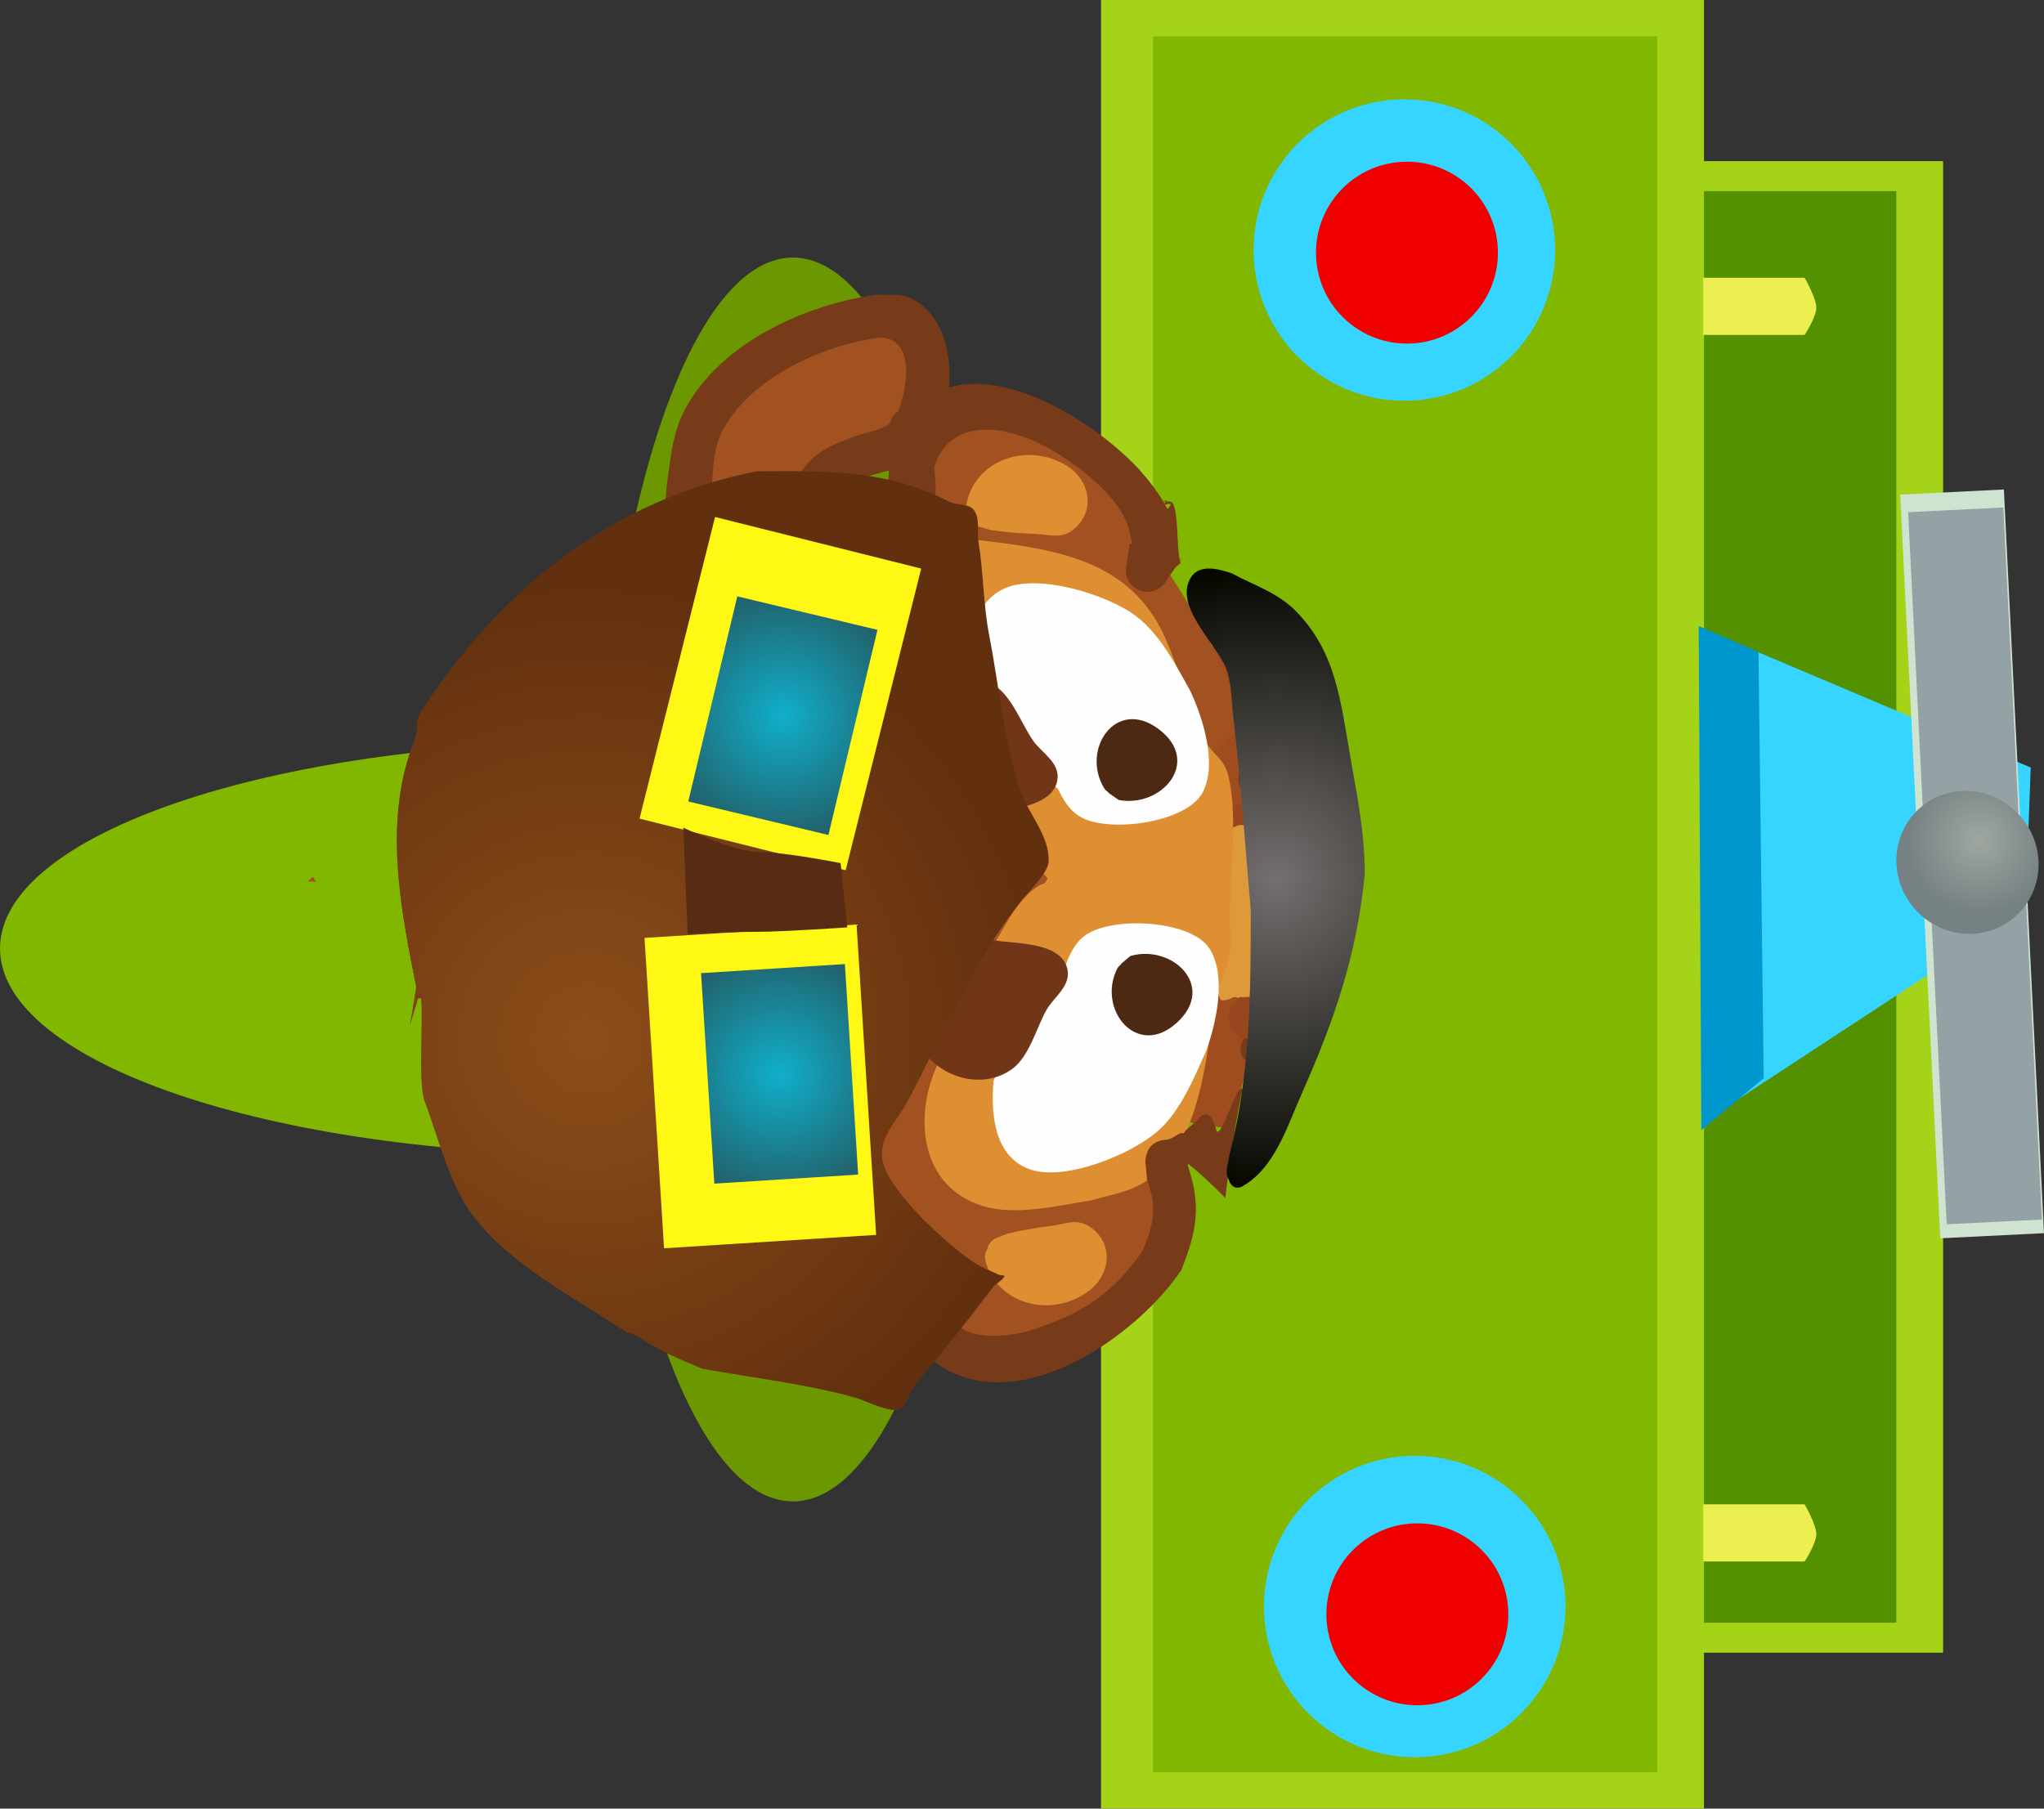 <svg version="1.1" xmlns="http://www.w3.org/2000/svg" xmlns:xlink="http://www.w3.org/1999/xlink" width="201.618" height="178.435" viewBox="0,0,201.618,178.435"><rect x="0" y="0" width="201.618" height="178.435" fill="#333333" stroke="none"/><defs><radialGradient cx="311.912" cy="167.601" r="7.128" gradientUnits="userSpaceOnUse" id="color-1"><stop offset="0" stop-color="#a0a7a1"/><stop offset="1" stop-color="#768183"/></radialGradient><radialGradient cx="174.709" cy="187.208" r="45.052" gradientUnits="userSpaceOnUse" id="color-2"><stop offset="0" stop-color="#8d4d19"/><stop offset="1" stop-color="#62300e"/></radialGradient><radialGradient cx="193.631" cy="190.645" r="11.844" gradientUnits="userSpaceOnUse" id="color-3"><stop offset="0" stop-color="#10afcb"/><stop offset="1" stop-color="#21646e"/></radialGradient><radialGradient cx="193.952" cy="155.308" r="11.844" gradientUnits="userSpaceOnUse" id="color-4"><stop offset="0" stop-color="#10afcb"/><stop offset="1" stop-color="#21646e"/></radialGradient><radialGradient cx="242.569" cy="171.335" r="30.543" gradientUnits="userSpaceOnUse" id="color-5"><stop offset="0" stop-color="#756f6f"/><stop offset="1" stop-color="#060800"/></radialGradient></defs><g transform="translate(-116.732,-84.702)"><g data-paper-data="{&quot;isPaintingLayer&quot;:true}" fill-rule="nonzero" stroke-linejoin="miter" stroke-miterlimit="10" stroke-dasharray="" stroke-dashoffset="0" style="mix-blend-mode: normal"><path d="M248.92,247.756v-147.158h59.478v147.158z" fill="#a4d318" stroke="none" stroke-width="0" stroke-linecap="butt"/><path d="M254.048,244.796v-141.238h49.736v141.238z" fill="#539100" stroke="none" stroke-width="0" stroke-linecap="butt"/><path d="M225.334,263.138v-178.435h59.478v178.435z" fill="#a4d318" stroke="none" stroke-width="0" stroke-linecap="butt"/><path d="M230.462,259.549v-171.257h49.736v171.257z" fill="#81b700" stroke="none" stroke-width="0" stroke-linecap="butt"/><path d="M284.79,147.052l31.995,13.536l-0.513,13.844l-31.277,20.51z" fill="#36d5ff" stroke="#36d5ff" stroke-width="0.5" stroke-linecap="round"/><path d="M284.547,196.204l-0.256,-49.736l5.897,2.564l0.513,42.045z" fill="#0097ce" stroke="none" stroke-width="0" stroke-linecap="butt"/><g data-paper-data="{&quot;index&quot;:null}" stroke="none" stroke-width="0" stroke-linecap="butt"><g><path d="M304.165,133.5l10.228,-0.507l1.887,38.072l-10.228,0.507z" fill="#cee4d0"/><path d="M304.948,135.234l9.39,-0.465l1.732,34.951l-9.39,0.465z" fill="#94a2a5"/></g><g><path d="M306.235,168.799l10.228,-0.507l1.887,38.072l-10.228,0.507z" fill="#cee4d0"/><path d="M307.018,170.534l9.39,-0.465l1.732,34.951l-9.39,0.465z" fill="#94a2a5"/></g><path d="M316.151,165.375c2.503,3.038 2.137,7.475 -0.818,9.91c-2.955,2.435 -7.38,1.945 -9.883,-1.093c-2.503,-3.038 -2.137,-7.475 0.818,-9.91c2.955,-2.435 7.38,-1.945 9.883,1.093z" fill="url(#color-1)"/></g><path d="M284.739,238.754v-5.64h9.999c0,0 1.154,2.004 1.154,2.943c0,0.941 -1.154,2.697 -1.154,2.697z" fill="#ebef52" stroke="none" stroke-width="0" stroke-linecap="butt"/><path d="M284.739,117.746v-5.64h9.999c0,0 1.154,2.004 1.154,2.943c0,0.941 -1.154,2.697 -1.154,2.697z" fill="#ebef52" stroke="none" stroke-width="0" stroke-linecap="butt"/><path d="M270.126,109.371c0,8.212 -6.657,14.87 -14.87,14.87c-8.212,0 -14.87,-6.657 -14.87,-14.87c0,-8.212 6.657,-14.87 14.87,-14.87c8.212,0 14.87,6.657 14.87,14.87z" fill="#36d5ff" stroke="none" stroke-width="0" stroke-linecap="butt"/><path d="M271.151,243.198c0,8.212 -6.657,14.87 -14.87,14.87c-8.212,0 -14.87,-6.657 -14.87,-14.87c0,-8.212 6.657,-14.87 14.87,-14.87c8.212,0 14.87,6.657 14.87,14.87z" fill="#36d5ff" stroke="none" stroke-width="0" stroke-linecap="butt"/><path d="M265.511,243.967c0,4.956 -4.017,8.973 -8.973,8.973c-4.956,0 -8.973,-4.017 -8.973,-8.973c0,-4.956 4.017,-8.973 8.973,-8.973c4.956,0 8.973,4.017 8.973,8.973z" fill="#f10000" stroke="none" stroke-width="0" stroke-linecap="butt"/><path d="M264.485,109.628c0,4.956 -4.017,8.973 -8.973,8.973c-4.956,0 -8.973,-4.017 -8.973,-8.973c0,-4.956 4.017,-8.973 8.973,-8.973c4.956,0 8.973,4.017 8.973,8.973z" fill="#f10000" stroke="none" stroke-width="0" stroke-linecap="butt"/><path d="M236.135,178.273c0,11.244 -26.729,20.36 -59.701,20.36c-32.972,0 -59.701,-9.115 -59.701,-20.36c0,-11.244 26.729,-20.36 59.701,-20.36c32.972,0 59.701,9.115 59.701,20.36z" fill="#81b700" stroke="none" stroke-width="0" stroke-linecap="butt"/><path d="M238.971,170.351c-0.109,0.119 -0.251,0.218 -0.435,0.281c-0.996,0.34 -1.241,-1.036 -1.241,-1.036l-0.195,-1.137c-1.149,-4.136 -3.911,-9.821 -4.074,-13.863c1.447,-2.952 2.953,-6.041 5.029,-8.244c0.494,-0.525 1.116,-1.209 1.797,-1.658c0.388,1.06 0.682,2.233 0.864,3.072c1.293,5.945 1.457,12.093 1.653,18.187c-1.188,0.977 -2.215,2.159 -2.804,3.691c0,0 -0.204,0.522 -0.594,0.708z" data-paper-data="{&quot;index&quot;:null}" fill="#9f4d1e" stroke="none" stroke-width="0.5" stroke-linecap="butt"/><path d="M232.347,194.409c-0.049,-0.109 2.149,-3.081 2.13,-3.17c-0.432,-2.044 1.134,-4.013 1.572,-5.918c0.26,-1.132 -0.018,-2.046 0.5,-2.67c-0.019,-0.046 -0.037,-0.092 -0.055,-0.139l-0.051,0.002l-0.062,-1.389c-0.025,-0.566 0.413,-1.045 0.979,-1.07c0.566,-0.025 1.045,0.413 1.07,0.979l0.044,0.986c0.652,1.635 2.112,1.19 3.158,1.556c0.03,0.011 0.06,0.022 0.09,0.033c-0.113,0.372 -0.222,0.757 -0.321,1.171c-0.831,3.442 -2.674,7.515 -3.069,11.214c-2.134,-0.12 -5.478,-0.462 -5.984,-1.585z" data-paper-data="{&quot;index&quot;:null}" fill="#9f4d1e" stroke="none" stroke-width="0.5" stroke-linecap="butt"/><path d="M241.184,188.139c-0.801,-2.31 0.92,-5.113 1.542,-7.245c0.756,-2.596 0.23,-5.533 -0.403,-8.099c-0.609,-3.249 -3.653,-6.868 -2.459,-10.288c0.517,-1.482 1.388,-2.679 2.455,-3.563c0.141,3.124 0.248,6.236 0.732,9.269c0.813,5.092 2.58,13.178 1.233,18.694c-0.337,1.382 -0.757,2.44 -1.116,3.68c-0.861,-0.469 -1.565,-1.242 -1.983,-2.448z" data-paper-data="{&quot;index&quot;:null}" fill="#d48631" stroke="none" stroke-width="0.5" stroke-linecap="butt"/><path d="M241.474,190.322l-1.278,-0.537c0,0 -1.639,-0.73 -0.909,-2.369c0.73,-1.639 2.369,-0.909 2.369,-0.909l1.841,0.851c0.187,0.128 0.375,0.254 0.565,0.378c-0.356,1.236 -0.762,2.263 -1.085,3.553c-0.51,-0.311 -1.012,-0.632 -1.503,-0.966z" data-paper-data="{&quot;index&quot;:null}" fill="#783b1a" stroke="none" stroke-width="0.5" stroke-linecap="butt"/><path d="M241.834,162.987c0,0 -1.386,1.14 -2.526,-0.246c-1.14,-1.386 0.246,-2.526 0.246,-2.526c0.926,-0.762 1.808,-1.479 2.725,-2.119c0.07,1.455 0.124,2.909 0.205,4.356c-0.214,0.176 -0.43,0.354 -0.65,0.536z" data-paper-data="{&quot;index&quot;:null}" fill="#783b1a" stroke="none" stroke-width="0.5" stroke-linecap="butt"/><path d="M241.155,186.863c-0.959,0.325 -2.022,0.581 -2.844,-0.484c-0.989,-1.281 -0.068,-2.882 1.047,-3.506c1.343,-0.752 3.546,-0.024 4.974,-0.618c0.139,-0.058 0.287,-0.16 0.441,-0.286c0.009,1.45 -0.081,2.847 -0.317,4.13c-0.541,0.12 -1.1,0.211 -1.641,0.32c-0.276,0.197 -0.603,0.212 -0.603,0.212l-0.219,-0.02c-0.205,0.057 -0.404,0.121 -0.595,0.195c0,0 -0.098,0.037 -0.243,0.057z" data-paper-data="{&quot;index&quot;:null}" fill="#98461d" stroke="none" stroke-width="0.5" stroke-linecap="butt"/><path d="M240.928,164.075c0.197,0.057 0.401,0.102 0.61,0.141l0.216,-0.039c0,0 0.327,-0.015 0.619,0.157c0.078,0.009 0.157,0.017 0.236,0.025c0.101,1.295 0.237,2.581 0.441,3.853c-1.287,0.034 -2.748,0.435 -3.802,-0.037c-1.166,-0.522 -2.227,-2.034 -1.356,-3.398c0.526,-0.824 1.241,-0.965 1.97,-0.889c0.274,0.029 0.551,0.088 0.82,0.153c0.146,0.007 0.247,0.035 0.247,0.035z" data-paper-data="{&quot;index&quot;:null}" fill="#98461d" stroke="none" stroke-width="0.5" stroke-linecap="butt"/><path d="M238.935,183.073c-0.032,0.261 -0.205,-0.147 -0.609,0.048c-0.924,0.446 -1.199,0.211 -1.199,0.211l-0.531,-1.149c-0.182,-2.997 -0.04,-5.906 0,-8.895c0.019,-1.445 -0.384,-3.562 -0.049,-4.938c0.422,-1.732 0.948,-1.59 2.379,-2.245c0.174,-0.008 0.353,-0.015 0.537,-0.019c0.071,0.627 0.154,1.251 0.254,1.871c0.636,3.983 1.855,9.798 1.712,14.782c-0.684,0.244 -1.507,0.365 -2.494,0.334z" data-paper-data="{&quot;index&quot;:null}" fill="#de9a39" stroke="none" stroke-width="0.5" stroke-linecap="butt"/><path d="M214.109,171.47c0,33.887 -8.58,61.359 -19.165,61.359c-10.585,0 -19.165,-27.471 -19.165,-61.359c0,-33.887 8.58,-61.359 19.165,-61.359c10.585,0 19.165,27.471 19.165,61.359z" fill="#6b9800" stroke="none" stroke-width="0" stroke-linecap="butt"/><path d="M164.483,181.308c-1.55,-0.188 -5.514,0.155 -7.064,-1.117c-0.167,-0.852 -0.33,-1.708 -0.484,-2.567c0.395,-0.71 1.065,-1.256 0.921,-2.003c-0.036,-0.187 -0.567,-0.27 -1.307,-0.293c-0.743,-4.796 -1.051,-9.634 0.037,-14.277c0.754,-0.154 1.329,-0.276 1.483,-0.323c3.097,-0.944 4.553,0.408 7.748,0.227c0.047,-0.067 0.081,-0.104 0.081,-0.104l0.432,-0.472c3.172,-3.459 3.802,-8.577 6.598,-12.418c2.392,-3.275 4.561,-6.141 7.771,-8.723c1.316,-1.059 3.994,-1.996 5.025,-3.13c0.717,-0.788 0.025,-5.014 0.193,-6.093c0.521,-3.342 2.559,-5.706 4.756,-8.105c3.202,-3.005 8.164,-6.968 12.98,-5.588c1.158,0.332 1.732,0.994 2.569,1.756c5.153,4.687 0.857,9.905 -4.469,11.718c-1.111,0.504 -2.273,0.826 -3.25,1.578c-1.736,1.336 -3.711,5.596 -0.871,7.06c3.823,1.97 7.17,-3.045 8.158,-5.907c0.69,-1.824 1.515,-4.221 3.153,-5.444c3.585,-2.678 10.687,-0.367 13.802,2.208c3.419,2.826 18.941,24.041 15.534,27.901c-0.557,0.231 -1.695,2.093 -2.571,1.736c-6.179,-2.517 -18.761,-19.675 -22.723,-20.172c-1.78,-0.223 -4.846,0.012 -5.203,1.897c-0.365,1.929 0.479,4.911 0.569,6.938c0.305,6.813 1.738,12.029 6.552,16.993c1.47,1.516 3.881,2.317 5.549,3.605c0.642,0.496 1.779,0.831 1.796,1.642c0.025,1.231 -2.025,1.983 -2.921,2.392c-2.096,0.886 -0.947,4.182 -2.214,5.976c-2.836,4.014 -6.724,7.81 -7.814,12.038c-0.741,2.874 -1.628,4.806 -0.394,7.535c0.579,1.04 1.773,3.724 2.867,4.301c2.549,1.345 8.73,-0.565 11.467,-0.903c1.551,-0.191 6.661,-3.222 7.902,-1.778c1.117,1.299 -0.057,8.224 -0.579,9.733c-2.711,5.022 -11.486,10.611 -17.421,8.168c-2.592,-1.067 -4.088,-3.98 -4.614,-6.615c-0.309,-1.545 -0.875,-2.82 -1.147,-2.5c-5.293,-0.627 -9.038,-0.034 -14.436,-0.221c-2.49,-0.086 -5.233,-0.777 -7.677,-1.287c-2.533,-0.529 -4.277,-1.419 -6.457,-2.598c-3.031,-2.74 -5.716,-6.491 -7.607,-10.181c-1.962,-3.828 -2.718,-9.168 -5.601,-12.39c0,0 -0.018,-0.021 -0.047,-0.06c-0.357,-0.043 -0.713,-0.086 -1.07,-0.13z" data-paper-data="{&quot;index&quot;:null}" fill="#a25121" stroke="none" stroke-width="0.5" stroke-linecap="butt"/><path d="M147.903,171.721c-0.1,-0.173 -0.238,-0.359 -0.303,-0.538c-0.168,0.163 -0.338,0.324 -0.51,0.484c0.273,0.002 0.544,0.017 0.813,0.055z" data-paper-data="{&quot;index&quot;:null}" fill="#a25121" stroke="none" stroke-width="0.5" stroke-linecap="butt"/><path d="M210.241,188.122c1.108,-4.406 3.51,-8.505 5.781,-12.389c0.746,-1.276 1.813,-2.737 3.035,-3.56c0.534,-0.359 0.757,-0.155 0.979,-0.76c0.115,-0.313 -2.506,-2.197 -2.798,-2.419c-7.709,-7.038 -14.581,-16.14 -11.431,-27.211c1.814,-4.625 5.705,-4.043 9.772,-3.511c7.078,0.926 13.2,2.592 16.2,9.612c1.344,3.16 2.308,6.566 3.709,9.675c0.658,1.46 1.959,1.874 2.387,3.624c1.101,4.502 -0.003,10.471 0.201,15.158c0.44,3.104 -1.009,4.592 -1.505,7.472c-0.982,5.709 -1.399,13.368 -6.49,17.204c-1.646,1.24 -3.728,1.528 -5.663,2.101c-3.247,0.51 -7.458,1.559 -10.678,0.585c-6.921,-2.094 -6.891,-10.207 -3.903,-15.165c0,0 0.142,-0.236 0.404,-0.415z" data-paper-data="{&quot;index&quot;:null}" fill="#de8f31" stroke="none" stroke-width="0.5" stroke-linecap="butt"/><path d="M232.91,140.344l-1.227,1.798c-0.363,0.544 -0.971,0.915 -1.675,0.946c-1.173,0.052 -2.167,-0.856 -2.219,-2.029c-0.007,-0.158 0.003,-0.312 0.029,-0.462l0.344,-2.236l0.242,0.037c-0.083,-0.483 -0.179,-0.964 -0.3,-1.439c-0.863,-3.401 -5.685,-6.904 -8.615,-8.386c-4.515,-2.283 -9.326,-2.197 -10.598,2.243c0.225,2.49 0.447,5.123 -1.879,6.868c-2.389,1.792 -10.225,2.221 -11.887,-0.565c-0.639,-1.072 -0.297,-2.512 -0.088,-3.742c0.581,-3.415 3.032,-4.528 5.918,-5.597c1.155,-0.428 2.606,-0.567 3.554,-1.316c0.106,-0.405 0.336,-0.894 0.837,-1.207c0.944,-2.482 1.642,-7.342 -1.932,-7.238c-5.596,0.759 -12.606,3.929 -15.401,9.145c-1.437,2.683 -0.598,5.976 -1.767,8.698c-1.295,3.017 -3.409,3.188 -5.707,4.979c-3.103,2.418 -5.293,5.352 -7.899,8.211c-2.375,2.884 -2.049,8.467 -4.719,10.831c-2.308,2.043 -7.491,1.643 -10.309,2.049c-0.317,0.046 -0.76,0.144 -1.269,0.27c0.281,-1.523 0.702,-3.027 1.296,-4.505c0,0 0.007,-0.017 0.018,-0.048c1.434,-0.083 2.836,-0.129 3.987,-0.348c1.156,-0.22 2.551,0.112 3.475,-0.616c0.916,-0.722 0.412,-2.302 0.766,-3.413c0.854,-2.679 1.794,-4.772 3.524,-6.984c3.944,-4.296 7.609,-7.442 12.188,-10.942c0.94,-0.719 0.779,-1.855 0.922,-2.868c0.352,-2.498 0.539,-5.024 1.736,-7.302c3.497,-6.656 11.894,-10.438 18.99,-11.407c1.059,0.096 2.206,-0.143 3.178,0.289c3.094,1.375 4.246,5.207 3.919,8.881c6.31,-1.899 15.227,4.077 18.98,8.333c0.684,0.776 1.832,2.222 2.575,3.657c1.078,-1.228 -1.179,0.217 -0.002,-0.889c0.121,0.044 -0.692,0.08 -0.566,0.109c0.227,0.075 0.81,-0.029 0.959,0.08c0.761,0.556 0.446,4.897 0.901,6.005c-1.847,1.75 1.345,-1.923 -0.279,0.108zM204.373,133.732l-0.039,-1.115c0.037,-0.582 0.054,-1.065 0.075,-1.496c-2.517,0.694 -5.415,1.207 -5.553,3.958c-0.036,0.715 1.368,-0.431 2.067,-0.583c1.154,-0.25 2.419,0.084 3.538,-0.267c-0.079,-0.285 -0.089,-0.496 -0.089,-0.496z" data-paper-data="{&quot;index&quot;:null}" fill="#783b1a" stroke="none" stroke-width="0.5" stroke-linecap="butt"/><path d="M157.009,173.334c0,0 0.506,-0.023 1.035,0.201c0.54,-0.17 1.238,-0.15 1.965,0.515c1.569,1.435 0.134,3.004 0.134,3.004l-0.835,0.704c-0.374,0.178 -0.714,0.411 -1.044,0.664c2.386,-0.072 5.313,0.549 7.24,0.655c0,0 1.406,0.077 1.867,1.25c0.55,0.445 0.759,1.096 0.759,1.096c1.695,5.282 3.284,9.661 5.751,14.604c1.111,2.226 2.607,5.187 4.672,6.696c3.749,2.738 9.54,4.309 14.036,5.021c3.899,-0.188 7.833,-0.923 11.753,-0.763c1.316,0.054 2.944,0.529 3.978,1.345c2.164,1.708 0.529,5.187 3.011,7.241c1.663,1.377 5.257,0.963 7.125,0.36c5.006,-1.616 8.022,-3.534 11.033,-7.889c1.057,-2.745 1.412,-4.11 0.392,-6.93l-0.167,-1.736c0,0 -0.095,-2.124 2.029,-2.219c0.709,-0.032 1.411,-0.909 1.74,-0.608c0.06,-0.307 1.112,-1.042 1.387,-1.386c1.327,-1.661 1.864,1.165 1.864,1.165c0.608,0.487 1.965,-4.771 2.576,-4.177c-0.47,1.673 -1.587,9.149 -1.705,10.748c-1.166,-1.179 -2.33,-2.298 -3.525,-3.249c0,0 -0.064,-0.051 -0.158,-0.147l-0.026,0.205c1.358,3.994 0.878,6.477 -0.647,10.319c-4.444,6.578 -16.463,15.14 -24.567,8.869c-1.241,-0.961 -2.657,-3.283 -3.135,-4.767c-0.267,-0.828 -0.407,-1.709 -0.402,-2.579c0.002,-0.336 0.72,-0.761 0.422,-0.916c-0.353,-0.184 -0.645,0.518 -1.035,0.597c-0.813,0.163 -1.657,0.074 -2.485,0.111c-3.247,0.145 -6.446,0.513 -9.687,0.649c-5.257,-0.79 -11.968,-2.581 -16.328,-5.843c-6.785,-5.076 -9.343,-15.208 -11.772,-22.865c-2.189,-0.064 -4.466,0.022 -6.644,-0.103l0.183,-1.078c-0.571,-2.857 -1.15,-5.771 -1.521,-8.689c0.308,-0.04 0.562,-0.069 0.731,-0.077z" data-paper-data="{&quot;index&quot;:null}" fill="#783b1a" stroke="none" stroke-width="0.5" stroke-linecap="butt"/><path d="M164.356,166.746c-0.148,0.29 -0.438,0.57 -1.007,0.595c-1.214,0.054 -1.268,-1.159 -1.268,-1.159l0.702,-1.387c1.508,-0.677 2.915,-1.375 4.434,-2c0.104,-0.353 0.378,-0.792 1.097,-0.824c1.214,-0.054 1.268,1.159 1.268,1.159l-0.005,0.237c0.018,0.067 0.03,0.132 0.037,0.193c0.987,4.582 3.185,8.083 2.59,13.007c0,0 -0.146,1.206 -1.352,1.06c-1.206,-0.146 -1.06,-1.352 -1.06,-1.352c0.498,-4.113 -1.194,-7.268 -2.24,-10.988c-1.084,0.464 -2.117,0.958 -3.196,1.458z" data-paper-data="{&quot;index&quot;:null}" fill="#843e18" stroke="none" stroke-width="0.5" stroke-linecap="butt"/><path d="M221.076,162.504c-0.136,-0.08 -0.218,-0.154 -0.218,-0.154l-0.25,-0.235c-2.89,-3.173 -5.563,-6.535 -7.619,-10.312c-0.56,-3.106 -0.674,-7.45 2.792,-9.033c3.365,-1.537 10.265,0.612 13.058,2.751c2.305,1.765 3.89,4.808 5.266,7.278c1.259,2.626 2.76,7.309 1.233,10.128c-1.615,2.981 -9.526,4.064 -12.242,2.243c-0.926,-0.621 -1.535,-1.638 -2.021,-2.665z" data-paper-data="{&quot;index&quot;:null}" fill="#fffeff" stroke="none" stroke-width="0.5" stroke-linecap="butt"/><path d="M225.699,181.209c0.057,-0.09 0.105,-0.142 0.105,-0.142l0.876,-0.738c4.105,-1.197 8.521,2.963 4.613,6.559c-3.938,3.623 -7.913,-1.264 -5.917,-5.298c0,0 0.109,-0.212 0.323,-0.381z" data-paper-data="{&quot;index&quot;:null}" fill="#4d2813" stroke="none" stroke-width="0.5" stroke-linecap="butt"/><path d="M225.654,162.481c-2.348,-3.84 1.175,-9.062 5.421,-5.806c4.214,3.233 0.186,7.77 -4.009,6.945l-0.939,-0.657c0,0 -0.052,-0.048 -0.117,-0.132c-0.229,-0.149 -0.356,-0.35 -0.356,-0.35z" data-paper-data="{&quot;index&quot;:null}" fill="#4d2813" stroke="none" stroke-width="0.5" stroke-linecap="butt"/><path d="M223.609,177.102c2.542,-2.056 10.518,-1.684 12.393,1.141c1.773,2.671 0.696,7.47 -0.323,10.198c-1.15,2.583 -2.457,5.756 -4.595,7.719c-2.591,2.379 -9.272,5.136 -12.761,3.906c-3.593,-1.267 -3.868,-5.604 -3.587,-8.748c1.71,-3.946 4.072,-7.533 6.668,-10.952l0.228,-0.257c0,0 0.074,-0.081 0.203,-0.173c0.392,-1.066 0.908,-2.134 1.775,-2.835z" data-paper-data="{&quot;index&quot;:null}" fill="#fffeff" stroke="none" stroke-width="0.5" stroke-linecap="butt"/><path d="M214.165,165.04c-0.019,0.014 -0.04,0.028 -0.061,0.042c-0.956,0.633 -1.59,-0.323 -1.59,-0.323l-0.514,-0.777c-1.953,-3.098 -3.801,-6.364 -5.56,-9.586c1.617,-2.477 5.32,-3.879 8.257,-2.159c1.843,1.079 2.799,3.919 3.968,5.578c0.81,1.149 2.671,2.135 2.359,3.88c-0.471,2.635 -4.841,2.829 -6.859,3.345z" data-paper-data="{&quot;index&quot;:null}" fill="#713617" stroke="none" stroke-width="0.5" stroke-linecap="butt"/><path d="M221.995,180.204c0.466,1.71 -1.299,2.859 -2.003,4.075c-1.016,1.757 -1.715,4.671 -3.454,5.91c-2.772,1.975 -6.585,0.909 -8.417,-1.413c1.465,-3.366 3.013,-6.784 4.682,-10.044l0.443,-0.819c0,0 0.546,-1.009 1.554,-0.463c0.022,0.012 0.044,0.024 0.064,0.037c2.057,0.333 6.426,0.136 7.13,2.719z" data-paper-data="{&quot;index&quot;:null}" fill="#713617" stroke="none" stroke-width="0.5" stroke-linecap="butt"/><path d="M227.246,179.9c0.057,-0.089 0.105,-0.142 0.105,-0.142l0.876,-0.738c4.105,-1.197 8.521,2.963 4.613,6.559c-3.938,3.623 -7.913,-1.264 -5.917,-5.298c0,0 0.109,-0.212 0.323,-0.381z" data-paper-data="{&quot;index&quot;:null}" fill="#4d2813" stroke="none" stroke-width="0.5" stroke-linecap="butt"/><path d="M214.143,207.888c0.096,-0.738 0.866,-1.048 0.866,-1.048l1.088,-0.423c1.492,-0.366 2.848,-0.586 4.364,-0.778c1.421,-0.18 2.588,-0.835 3.991,0.249c2.147,1.659 1.774,4.577 -0.27,6.138c-3.664,2.8 -9.124,1.407 -10.258,-2.965c0,0 -0.165,-0.671 0.218,-1.174z" fill="#de8f31" stroke="none" stroke-width="0.5" stroke-linecap="butt"/><path d="M212.05,134.552c0.738,-4.456 6.052,-6.331 9.952,-3.869c2.175,1.373 2.807,4.246 0.817,6.09c-1.301,1.205 -2.522,0.657 -3.953,0.605c-1.527,-0.056 -2.897,-0.154 -4.416,-0.385l-1.121,-0.324c0,0 -0.795,-0.24 -0.956,-0.966c-0.426,-0.467 -0.322,-1.15 -0.322,-1.15z" data-paper-data="{&quot;index&quot;:null}" fill="#de8f31" stroke="none" stroke-width="0.5" stroke-linecap="butt"/><path d="M163.425,204.691c-2.378,-3.113 -3.417,-7.668 -4.783,-11.267c-0.809,-2.122 0.03,-9.121 -0.52,-11.271c0.413,-0.577 -0.963,3.71 -0.963,3.71l0.639,-3.762c-1.615,-8.076 -3.289,-16.61 -0.158,-24.399c0,0 0.325,-0.812 0.19,-1.739c0.103,-0.298 0.208,-0.596 0.316,-0.893c7.773,-12.068 18.852,-21.055 33.236,-23.87c6.845,-0.032 12.785,-0.207 18.982,3.001c0.762,0.394 1.928,0.142 2.439,0.831c0.622,0.837 0.278,2.07 0.445,3.1c0.495,3.049 0.466,6.17 1.052,9.215c0.983,5.048 1.442,10.42 3.062,15.318c0.762,2.303 2.928,4.475 2.802,7.043c-0.059,1.197 -2.094,3.047 -2.75,3.907c-2.113,2.769 -4.231,5.885 -5.545,9.112c-2.243,3.476 -3.792,7.368 -5.796,10.945c-0.954,1.703 -2.819,3.411 -2.243,5.699c0.771,3.064 6.171,7.941 8.709,9.713c0.829,0.579 1.791,0.94 2.701,1.38c0.148,0.071 0.638,0.023 0.561,0.168c-0.213,0.403 -0.676,0.616 -1.014,0.923c-2.489,3.263 -4.948,6.438 -7.639,9.555c-0.651,0.754 -0.79,1.914 -1.551,2.556c-0.737,0.622 -3.716,-0.851 -4.394,-1.044c-4.885,-1.39 -10.219,-1.967 -15.213,-2.891c-2.116,-0.871 -3.911,-1.63 -5.844,-2.865l-0.916,-0.515c0,0 -0.289,-0.161 -0.671,-0.199c-5.221,-3.454 -11.468,-6.663 -15.132,-11.46z" data-paper-data="{&quot;noHover&quot;:false,&quot;origItem&quot;:[&quot;Path&quot;,{&quot;applyMatrix&quot;:true,&quot;segments&quot;:[[[289.85839,295.16891],[3.97557,-9.50619],[0.05675,0.63022]],[289.7434,296.31437],[[289.19288,297.95228],[0,0],[-1.40221,3.50552]],[[286.35953,308.27014],[0.75617,-3.69013],[0.04514,8.36055]],[[286.36317,333.73],[0.74204,-8.32656],[-0.10296,1.15532]],[[286.0262,341.1496],[-1.23215,-0.9995],[1.2732,1.0328]],[[290.63506,342.86651],[-1.41964,-0.81996],[5.86935,3.39002]],[[308.42356,352.25586],[-6.0422,-3.01869],[0.60084,0.45091]],[[310.22609,353.6086],[-0.71813,-0.22052],[0.25821,0.07929]],[[310.19228,352.79899],[-0.06989,0.26091],[0.4308,-1.6083]],[[311.58943,348.00337],[-0.68071,1.51949],[2.08319,-4.65011]],[[324.75366,330.78773],[-4.71654,2.19093],[3.52079,-1.63548]],[[334.6448,332.64634],[-3.04794,-1.01757],[6.4022,2.1374]],[[354.08406,338.62744],[-6.31192,-2.55594],[5.62176,1.13109]],[[370.48973,344.78773],[-5.12839,-2.56317],[1.59309,0.79623]],[[377.64312,348.03427],[-1.95298,0.27347],[4.19092,-0.58684]],[[388.14688,341.34439],[-3.48933,1.94105],[7.4213,-4.12833]],[[411.94322,331.70261],[-7.86006,3.14465],[4.74357,-1.88641]],[[426.5118,327.17634],[-4.77779,1.73937],[1.61352,-0.58741]],[[431.38493,325.50631],[-1.16231,1.26393],[0.95583,-1.0394]],[[431.97533,321.31143],[-0.40301,1.35334],[3.27826,-11.00854]],[[430.97533,289.73617],[2.16069,11.05907],[-8.98444,-22.38984]],[[382.19805,243.43133],[21.90876,8.84929],[-21.71789,-3.50743]],[[320.44023,256.03246],[18.88336,-11.64553],[-5.39852,3.31815]],[[303.71444,267.21326],[4.30055,-4.80417],[-6.62772,7.40386]]],&quot;closed&quot;:true}]}" fill="url(#color-2)" stroke="none" stroke-width="0.5" stroke-linecap="butt"/><path d="M203.152,206.535l-20.918,1.318l-1.929,-30.619l20.918,-1.318z" fill="#fff714" stroke="none" stroke-width="0" stroke-linecap="butt"/><path d="M200.147,170.558l-20.332,-5.09l7.451,-29.761l20.332,5.09z" fill="#fff714" stroke="none" stroke-width="0" stroke-linecap="butt"/><path d="M201.378,200.582l-14.187,0.894l-1.308,-20.766l14.187,-0.894z" fill="url(#color-3)" stroke="none" stroke-width="0" stroke-linecap="butt"/><path d="M198.447,167.079l-13.825,-3.304l4.836,-20.237l13.825,3.304z" data-paper-data="{&quot;index&quot;:null}" fill="url(#color-4)" stroke="none" stroke-width="0" stroke-linecap="butt"/><path d="M237.932,201.083c-0.307,-0.479 -0.178,-1.144 -0.178,-1.144l0.275,-1.415c2.03,-7.867 2.078,-15.755 2.078,-24.012c-0.549,-6.384 -0.982,-12.688 -1.718,-19.019c-0.175,-1.506 -0.164,-3.085 -0.594,-4.503c-0.767,-2.528 -5.101,-6.121 -3.744,-9.045c0.837,-1.802 3.035,-1.047 4.188,-0.68c2.147,1.18 4.529,1.874 6.388,3.803c3.929,4.077 4.326,8.77 5.373,14.726c0.667,3.794 1.351,7.218 1.347,11.137c-0.761,7.975 -3.023,14.45 -6.097,21.4c-1.649,3.729 -2.794,7.625 -6.011,9.438c0,0 -0.912,0.505 -1.303,-0.673c-0.002,-0.005 -0.003,-0.009 -0.005,-0.014z" fill="url(#color-5)" stroke="none" stroke-width="0.5" stroke-linecap="butt"/><path d="M184.564,176.853l-0.437,-10.496c0,0 5.032,2.405 7.565,2.405c2.417,0 7.96,1.093 7.96,1.093l0.656,6.341c0,0 -6.418,0.437 -8.835,0.437c-2.534,0 -6.909,0.219 -6.909,0.219z" fill="#582c13" stroke="none" stroke-width="0" stroke-linecap="butt"/></g></g></svg>